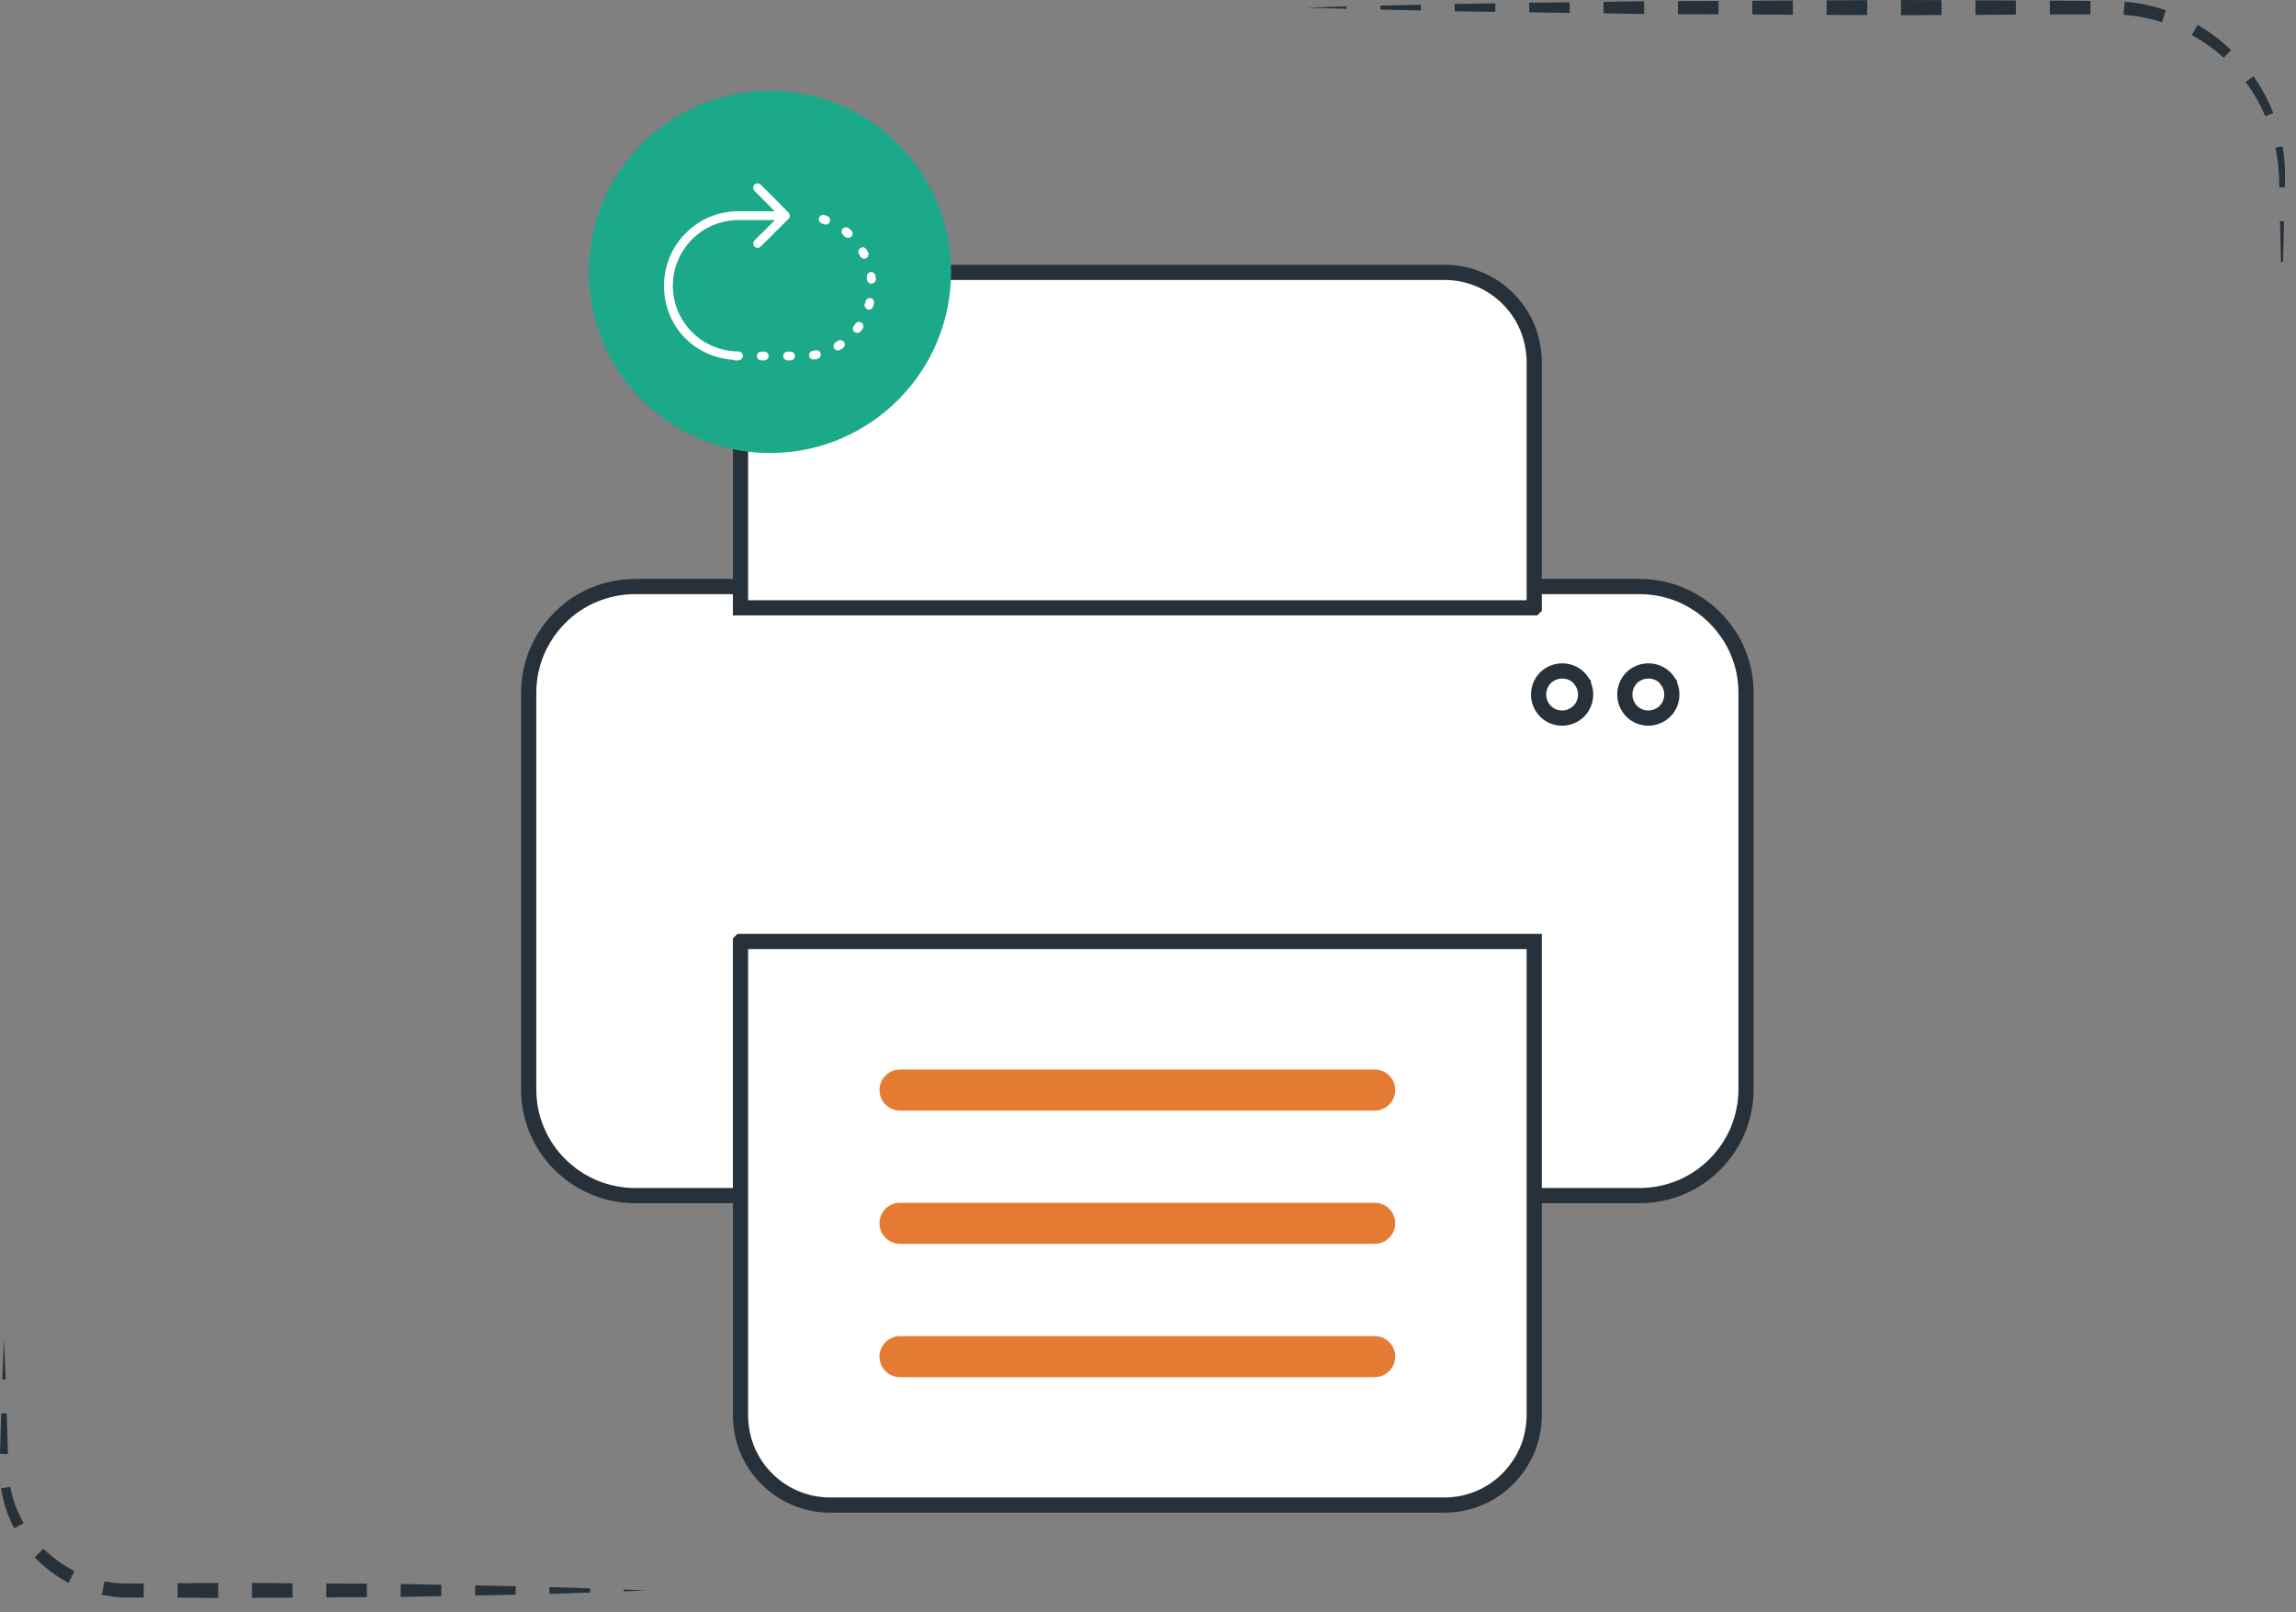 <svg width="151" height="106" viewBox="0 0 151 106" fill="none" xmlns="http://www.w3.org/2000/svg">
<rect x="0" y="0" width="151" height="106" fill="#808080" stroke="none"/>
<g clip-path="url(#clip0_40367_125352)">
<path d="M85.89 0.5L88.56 0.42V0.58L85.89 0.5Z" fill="#27313A"/>
<path d="M90.78 0.37L93.45 0.31V0.69L90.78 0.63V0.37Z" fill="#27313A"/>
<path d="M95.67 0.26L98.34 0.22V0.78L95.67 0.74V0.26Z" fill="#27313A"/>
<path d="M100.57 0.18L103.23 0.15V0.85L100.57 0.81V0.18Z" fill="#27313A"/>
<path d="M105.46 0.12L108.13 0.08V0.92L105.46 0.88V0.12Z" fill="#27313A"/>
<path d="M110.35 0.07L113.02 0.06V0.94L110.35 0.93V0.07Z" fill="#27313A"/>
<path d="M115.24 0.05L117.91 0.03V0.97L115.24 0.95V0.05Z" fill="#27313A"/>
<path d="M120.13 0.02L122.8 0.01V0.99L120.13 0.98V0.02Z" fill="#27313A"/>
<path d="M125.02 0L127.69 0.01V0.99L125.02 1V0Z" fill="#27313A"/>
<path d="M129.92 0.02L132.58 0.03V0.96L129.92 0.98V0.02Z" fill="#27313A"/>
<path d="M134.81 0.04L137.48 0.06V0.94L134.81 0.95V0.04Z" fill="#27313A"/>
<path d="M139.73 0.11C140.65 0.19 141.56 0.37 142.44 0.67L142.18 1.46C141.36 1.2 140.52 1.03 139.66 0.97L139.73 0.11Z" fill="#27313A"/>
<path d="M144.53 1.63C145.32 2.09 146.06 2.65 146.72 3.29L146.25 3.8C145.61 3.22 144.9 2.72 144.15 2.3L144.53 1.63Z" fill="#27313A"/>
<path d="M148.21 5.02C148.73 5.77 149.17 6.58 149.5 7.43L148.98 7.64C148.64 6.84 148.21 6.09 147.69 5.39L148.2 5.02H148.21Z" fill="#27313A"/>
<path d="M150.12 9.62C150.28 10.51 150.3 11.44 150.27 12.32H149.9C149.9 11.43 149.83 10.56 149.64 9.71L150.12 9.62Z" fill="#27313A"/>
<path d="M150.21 14.54L150.15 17.21H150.01L149.95 14.54H150.21Z" fill="#27313A"/>
<path d="M0.26 88.05L0.37 90.71H0.15L0.26 88.05Z" fill="#27313A"/>
<path d="M0.44 92.94L0.52 95.61H0L0.08 92.94H0.44Z" fill="#27313A"/>
<path d="M0.67 97.769C0.83 98.609 1.13 99.419 1.56 100.16L0.93 100.5C0.5 99.68 0.21 98.779 0.07 97.87L0.67 97.769Z" fill="#27313A"/>
<path d="M2.85 101.84C3.46 102.43 4.15 102.93 4.9 103.31L4.51 104.08C3.68 103.65 2.92 103.08 2.28 102.4L2.85 101.84Z" fill="#27313A"/>
<path d="M6.88 103.99C7.29 104.07 7.71 104.11 8.13 104.13H9.45V105.05H8.1C7.63 105.02 7.16 104.96 6.7 104.87L6.87 103.99H6.88Z" fill="#27313A"/>
<path d="M11.68 104.11L14.35 104.09V105.08L11.68 105.06V104.11Z" fill="#27313A"/>
<path d="M16.57 104.09L19.24 104.11V105.06L16.57 105.07V104.09Z" fill="#27313A"/>
<path d="M21.46 104.13L24.13 104.14V105.02L21.46 105.04V104.13Z" fill="#27313A"/>
<path d="M26.35 104.16L29.02 104.21V104.96L26.35 105.01V104.16Z" fill="#27313A"/>
<path d="M31.25 104.25L33.92 104.31V104.86L31.25 104.92V104.25Z" fill="#27313A"/>
<path d="M36.14 104.36L38.81 104.45V104.72L36.14 104.81V104.36Z" fill="#27313A"/>
<path d="M41.03 104.52L42.42 104.58L41.03 104.65V104.52Z" fill="#27313A"/>
<path d="M99.32 78.62H107.84C108.78 78.62 109.7 78.43 110.56 78.07C111.39 77.72 112.14 77.21 112.78 76.57C113.42 75.93 113.92 75.18 114.28 74.35C114.64 73.49 114.83 72.57 114.83 71.63V45.56C114.83 44.62 114.65 43.7 114.28 42.84C114.03 42.24 113.69 41.68 113.28 41.18C113.12 40.99 112.96 40.8 112.78 40.62C112.14 39.98 111.39 39.48 110.56 39.12C109.7 38.76 108.78 38.57 107.84 38.57H41.76C40.82 38.57 39.9 38.76 39.04 39.12C38.21 39.47 37.46 39.97 36.82 40.62C36.18 41.26 35.68 42.01 35.32 42.84C34.96 43.7 34.77 44.62 34.77 45.56V71.63C34.77 72.57 34.95 73.49 35.32 74.35C35.67 75.18 36.17 75.93 36.82 76.57C37 76.75 37.18 76.91 37.38 77.07C37.88 77.48 38.44 77.81 39.04 78.07C39.9 78.43 40.82 78.62 41.76 78.62H99.32Z" fill="white" stroke="#27313A" stroke-miterlimit="10"/>
<path d="M104 44.76C103.95 44.69 103.9 44.63 103.84 44.57C103.55 44.28 103.16 44.12 102.74 44.12C102.32 44.12 101.94 44.28 101.64 44.57C101.35 44.86 101.19 45.25 101.19 45.67C101.19 46.09 101.35 46.47 101.64 46.77C101.7 46.83 101.76 46.88 101.83 46.93C102.09 47.12 102.41 47.22 102.73 47.22C103.14 47.22 103.53 47.06 103.83 46.77C104.12 46.48 104.28 46.09 104.28 45.67C104.28 45.34 104.18 45.03 103.99 44.77L104 44.76Z" fill="white" stroke="#27313A" stroke-miterlimit="10"/>
<path d="M109.67 44.76C109.62 44.69 109.57 44.63 109.51 44.57C109.22 44.28 108.83 44.12 108.41 44.12C107.99 44.12 107.61 44.28 107.31 44.57C107.02 44.86 106.86 45.25 106.86 45.67C106.86 46.09 107.02 46.47 107.31 46.77C107.37 46.83 107.43 46.88 107.5 46.93C107.76 47.12 108.08 47.22 108.4 47.22C108.81 47.22 109.2 47.06 109.5 46.77C109.79 46.48 109.95 46.09 109.95 45.67C109.95 45.34 109.85 45.03 109.66 44.77L109.67 44.76Z" fill="white" stroke="#27313A" stroke-miterlimit="10"/>
<path d="M48.7 61.92V93.07C48.7 93.22 48.7 93.38 48.72 93.53C48.76 94.08 48.88 94.61 49.06 95.11C49.38 95.99 49.91 96.77 50.59 97.4C50.72 97.52 50.85 97.63 50.99 97.74C51.99 98.51 53.24 98.97 54.6 98.97H95C96.55 98.97 97.96 98.37 99.01 97.39C99.68 96.76 100.21 95.98 100.54 95.1C100.72 94.6 100.84 94.07 100.88 93.52C100.89 93.37 100.9 93.22 100.9 93.06V61.91H48.71L48.7 61.92Z" fill="white" stroke="#27313A" stroke-miterlimit="10"/>
<path d="M100.9 39.96V23.81C100.9 23.66 100.9 23.5 100.88 23.35C100.84 22.8 100.72 22.27 100.54 21.77C100.22 20.89 99.69 20.11 99.01 19.48C98.88 19.36 98.75 19.25 98.61 19.14C97.61 18.37 96.36 17.91 95 17.91H54.6C53.05 17.91 51.64 18.51 50.59 19.49C49.92 20.12 49.39 20.9 49.06 21.78C48.88 22.28 48.76 22.81 48.72 23.36C48.71 23.51 48.7 23.66 48.7 23.82V39.97H100.89L100.9 39.96Z" fill="white" stroke="#27313A" stroke-miterlimit="10"/>
<path d="M90.41 73.03H59.19C58.44 73.03 57.84 72.42 57.84 71.68C57.84 70.94 58.45 70.33 59.19 70.33H90.41C91.16 70.33 91.76 70.94 91.76 71.68C91.76 72.42 91.15 73.03 90.41 73.03Z" fill="#E57B33"/>
<path d="M90.41 81.79H59.19C58.44 81.79 57.84 81.18 57.84 80.44C57.84 79.7 58.45 79.09 59.19 79.09H90.41C91.16 79.09 91.76 79.7 91.76 80.44C91.76 81.18 91.15 81.79 90.41 81.79Z" fill="#E57B33"/>
<path d="M90.41 90.56H59.19C58.44 90.56 57.84 89.95 57.84 89.21C57.84 88.47 58.45 87.86 59.19 87.86H90.41C91.16 87.86 91.76 88.47 91.76 89.21C91.76 89.95 91.15 90.56 90.41 90.56Z" fill="#E57B33"/>
<path d="M50.64 29.79C57.218 29.79 62.55 24.457 62.55 17.88C62.55 11.302 57.218 5.97 50.64 5.97C44.062 5.97 38.73 11.302 38.73 17.88C38.73 24.457 44.062 29.79 50.64 29.79Z" fill="#1CA98A"/>
<path d="M48.22 23.67C48.22 23.67 48.3 23.7 48.35 23.7H48.54C48.54 23.7 48.63 23.69 48.67 23.67C48.78 23.63 48.86 23.52 48.86 23.4C48.86 23.24 48.73 23.11 48.57 23.11C46.19 23.11 44.25 21.17 44.25 18.79C44.25 16.41 46.19 14.47 48.57 14.47H50.97L49.62 15.81C49.51 15.92 49.51 16.1 49.62 16.22C49.68 16.28 49.75 16.3 49.82 16.3C49.89 16.3 49.97 16.27 50.02 16.22L51.86 14.39C51.97 14.28 51.97 14.1 51.86 13.98L50.03 12.14C49.92 12.03 49.74 12.03 49.62 12.14C49.51 12.25 49.51 12.43 49.62 12.55L50.95 13.89H48.55C45.86 13.89 43.67 16.09 43.67 18.78C43.67 21.47 45.67 23.48 48.21 23.66L48.22 23.67Z" fill="white"/>
<path d="M51.51 23.41C51.51 23.57 51.64 23.7 51.8 23.7H51.99C52.15 23.7 52.28 23.57 52.28 23.41C52.28 23.25 52.15 23.12 51.99 23.12H51.8C51.64 23.12 51.51 23.25 51.51 23.41Z" fill="white"/>
<path d="M50.26 23.12H50.07C49.91 23.12 49.78 23.25 49.78 23.41C49.78 23.57 49.91 23.7 50.07 23.7H50.26C50.42 23.7 50.55 23.57 50.55 23.41C50.55 23.25 50.42 23.12 50.26 23.12Z" fill="white"/>
<path d="M57.27 19.61C57.12 19.57 56.96 19.67 56.92 19.82C56.91 19.88 56.89 19.94 56.87 19.99C56.83 20.14 56.92 20.3 57.07 20.35C57.1 20.35 57.12 20.36 57.15 20.36C57.28 20.36 57.39 20.28 57.43 20.15C57.45 20.08 57.47 20.02 57.48 19.95C57.52 19.8 57.42 19.64 57.27 19.6V19.61Z" fill="white"/>
<path d="M53.5 23.64C53.5 23.64 53.53 23.64 53.55 23.64C53.62 23.63 53.68 23.62 53.75 23.6C53.91 23.57 54.01 23.41 53.97 23.26C53.94 23.1 53.79 23 53.63 23.04C53.57 23.05 53.51 23.06 53.45 23.07C53.29 23.1 53.19 23.24 53.21 23.4C53.23 23.54 53.36 23.64 53.49 23.64H53.5Z" fill="white"/>
<path d="M56.21 21.83C56.26 21.87 56.32 21.89 56.38 21.89C56.47 21.89 56.55 21.85 56.61 21.78C56.65 21.73 56.69 21.67 56.73 21.62C56.82 21.49 56.79 21.31 56.66 21.22C56.53 21.13 56.35 21.16 56.26 21.29C56.23 21.34 56.19 21.39 56.15 21.44C56.05 21.57 56.08 21.75 56.2 21.84L56.21 21.83Z" fill="white"/>
<path d="M57 18.21C57 18.27 57.01 18.33 57.02 18.39C57.03 18.54 57.16 18.65 57.31 18.65C57.31 18.65 57.33 18.65 57.34 18.65C57.5 18.63 57.61 18.49 57.6 18.34C57.6 18.27 57.59 18.2 57.58 18.14C57.56 17.98 57.41 17.87 57.26 17.89C57.1 17.91 56.99 18.06 57.01 18.21H57Z" fill="white"/>
<path d="M56.57 16.85C56.62 16.95 56.72 17.01 56.83 17.01C56.87 17.01 56.92 17 56.96 16.98C57.1 16.91 57.16 16.73 57.09 16.59C57.06 16.53 57.03 16.47 56.99 16.41C56.91 16.27 56.74 16.22 56.6 16.3C56.46 16.38 56.41 16.55 56.49 16.69C56.52 16.74 56.55 16.8 56.58 16.85H56.57Z" fill="white"/>
<path d="M55.11 23.04C55.16 23.04 55.21 23.03 55.26 23C55.32 22.96 55.38 22.93 55.43 22.89C55.56 22.8 55.6 22.62 55.51 22.49C55.42 22.36 55.24 22.32 55.11 22.41C55.06 22.44 55.01 22.48 54.96 22.51C54.82 22.59 54.78 22.77 54.86 22.91C54.91 23 55.01 23.05 55.11 23.05V23.04Z" fill="white"/>
<path d="M55.45 15.46C55.45 15.46 55.54 15.54 55.59 15.58C55.64 15.63 55.71 15.65 55.78 15.65C55.86 15.65 55.94 15.62 56 15.55C56.11 15.43 56.09 15.25 55.97 15.14C55.92 15.09 55.87 15.05 55.81 15.01C55.69 14.91 55.51 14.93 55.41 15.05C55.31 15.17 55.33 15.35 55.45 15.45V15.46Z" fill="white"/>
<path d="M54.04 14.69C54.1 14.71 54.15 14.73 54.21 14.75C54.24 14.76 54.28 14.77 54.31 14.77C54.43 14.77 54.54 14.7 54.58 14.58C54.63 14.43 54.56 14.27 54.41 14.21C54.35 14.19 54.28 14.16 54.22 14.14C54.07 14.09 53.91 14.18 53.86 14.33C53.81 14.48 53.9 14.64 54.05 14.69H54.04Z" fill="white"/>
</g>
<defs>
<clipPath id="clip0_40367_125352">
<rect width="150.28" height="105.08" fill="white"/>
</clipPath>
</defs>
</svg>
